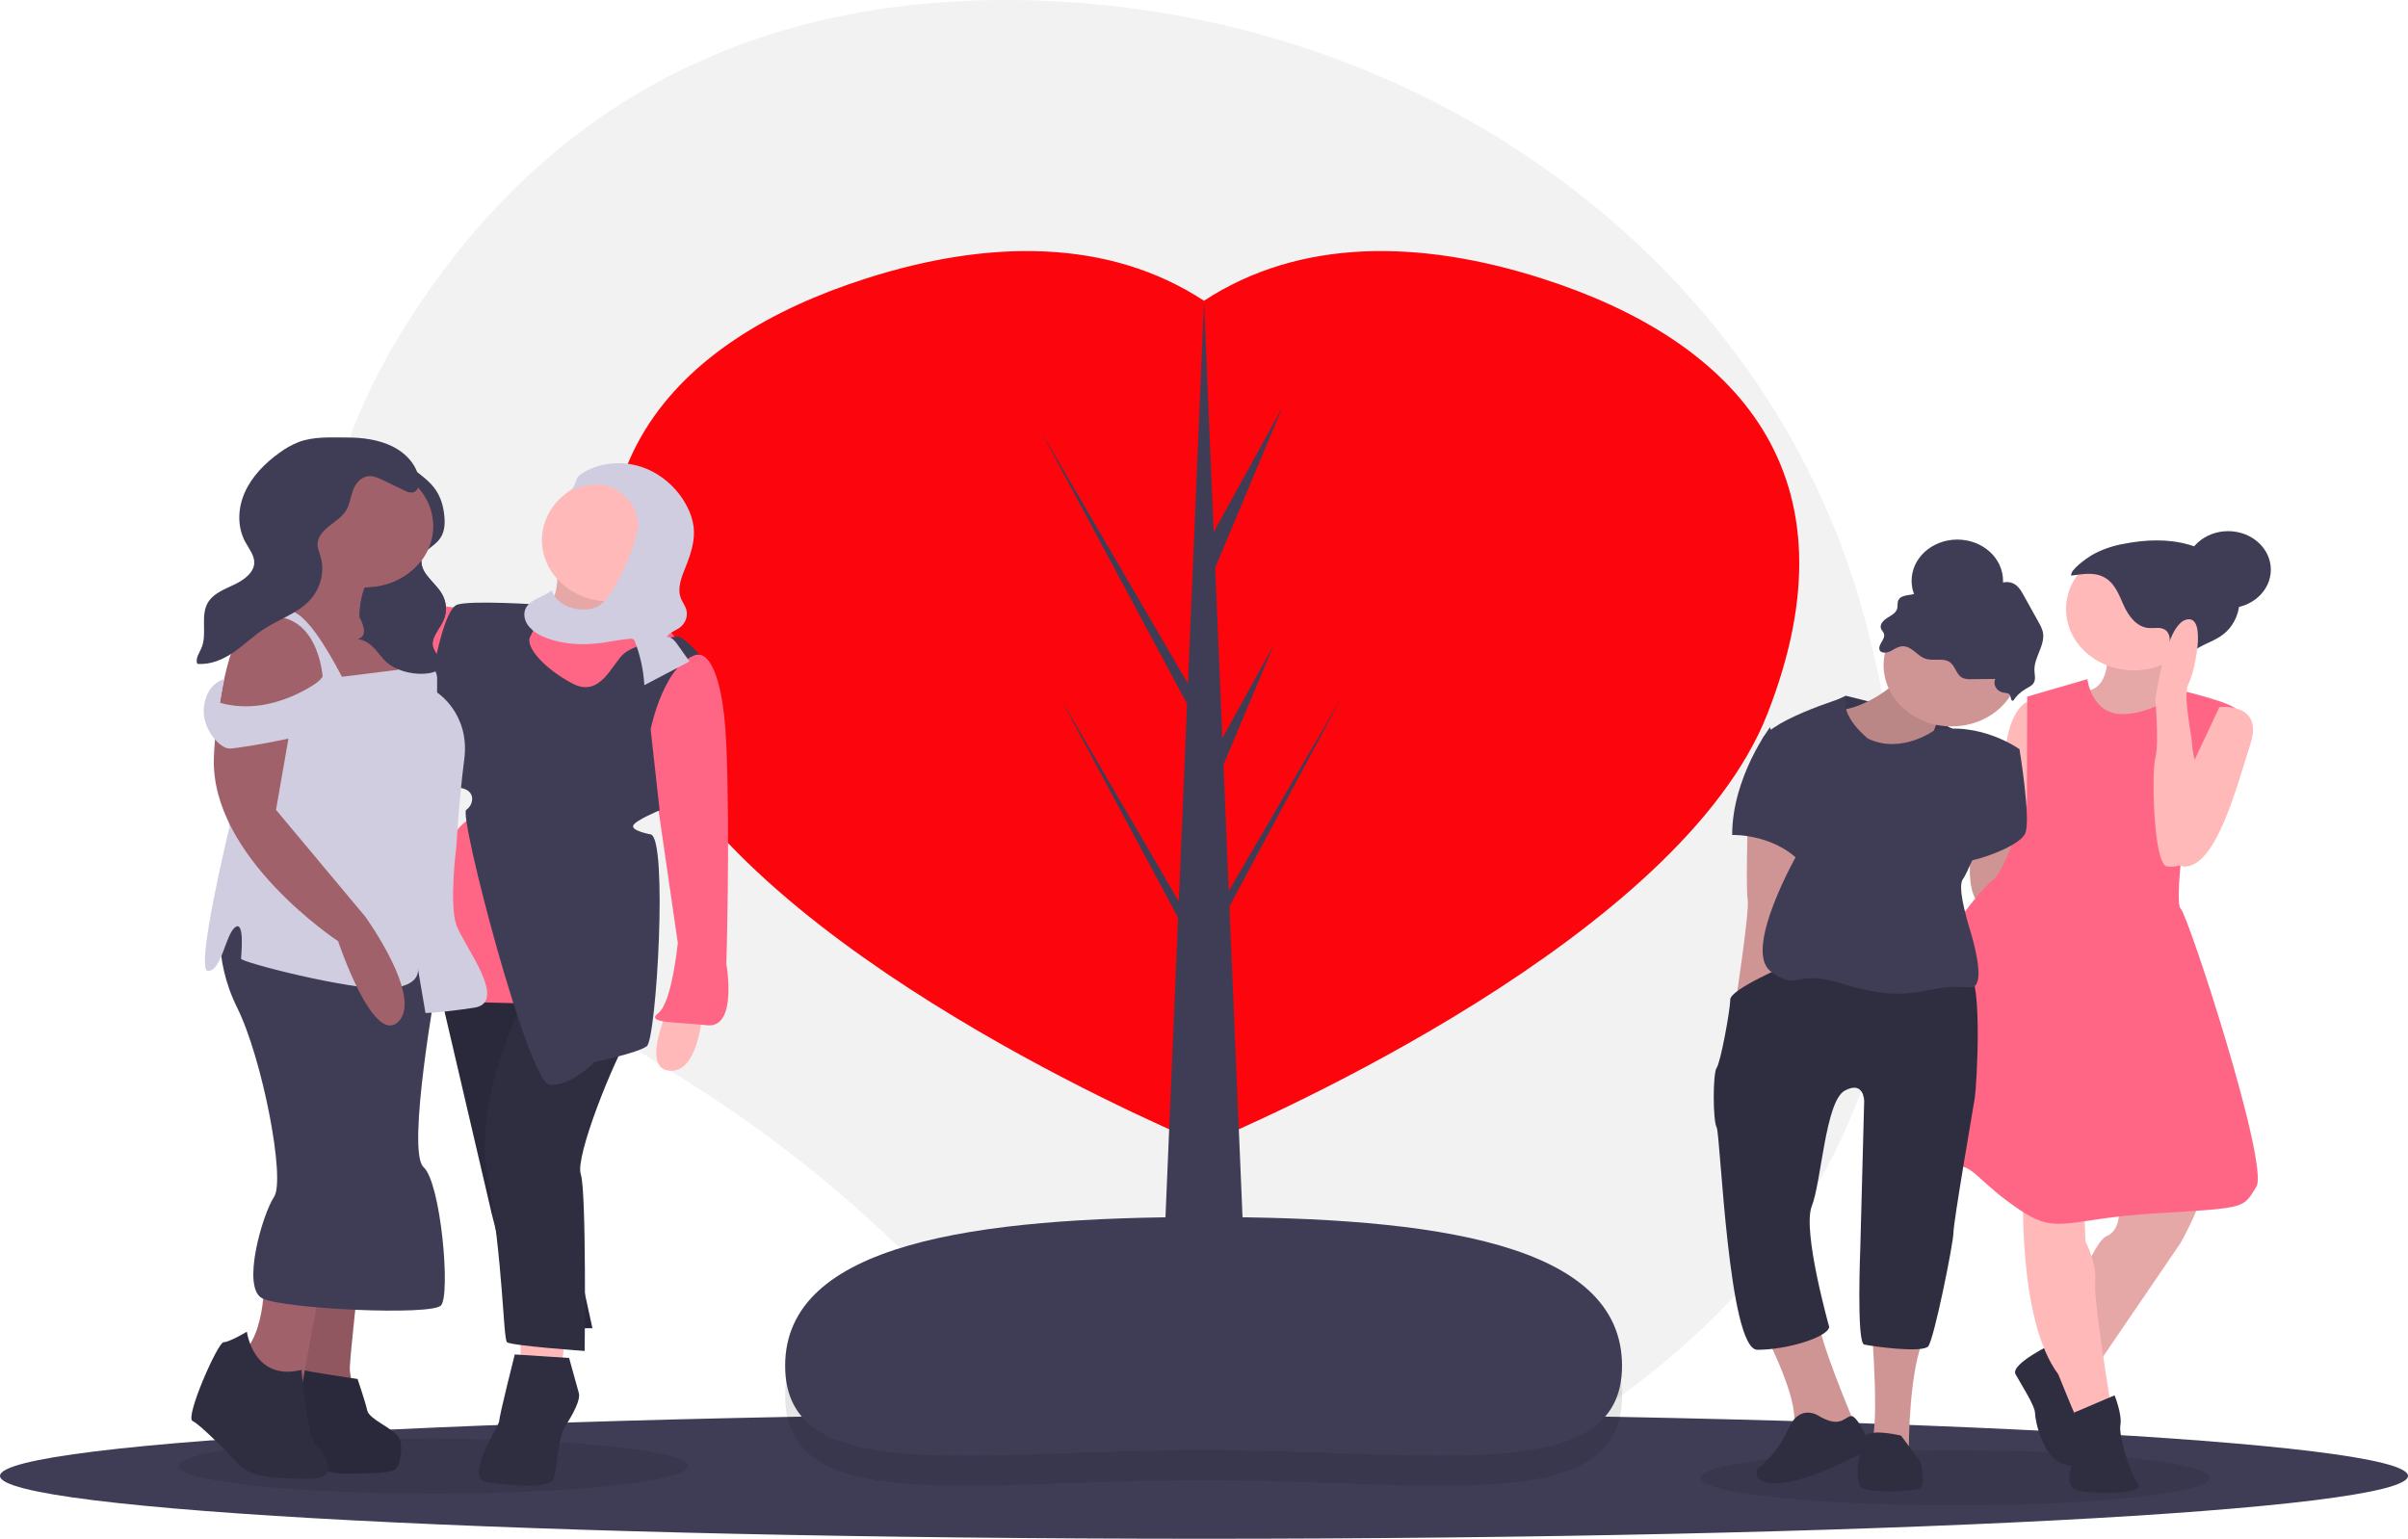<svg width="532" height="340" viewBox="0 0 532 340" fill="none" xmlns="http://www.w3.org/2000/svg">
<g clip-path="url(#clip0_22_299)">
<path d="M411.307 134.271C389.701 57.619 315.048 2.287 227.421 0.068C181.095 -1.106 132.348 12.756 96.856 61.265C33.411 147.98 100.755 207.903 147.706 236.377C170.388 250.161 190.827 266.735 208.429 285.619C240.143 319.574 301.153 361.767 373.813 295.657C426.477 247.74 425.698 185.328 411.307 134.271Z" fill="#F2F2F2"/>
<path d="M266 340C412.908 340 532 333.782 532 326.112C532 318.442 412.908 312.225 266 312.225C119.092 312.225 0 318.442 0 326.112C0 333.782 119.092 340 266 340Z" fill="#3F3D56"/>
<path opacity="0.1" d="M95.722 330.018C126.804 330.018 152 327.298 152 323.942C152 320.587 126.804 317.867 95.722 317.867C64.64 317.867 39.443 320.587 39.443 323.942C39.443 327.298 64.64 330.018 95.722 330.018Z" fill="black"/>
<path opacity="0.1" d="M431.949 332.622C463.031 332.622 488.228 329.902 488.228 326.546C488.228 323.191 463.031 320.47 431.949 320.47C400.868 320.47 375.671 323.191 375.671 326.546C375.671 329.902 400.868 332.622 431.949 332.622Z" fill="black"/>
<path d="M340.601 61.514C313.718 52.93 287.184 52.583 266 66.457C244.816 52.583 218.283 52.93 191.4 61.514C148.399 75.243 120.786 104.846 141.537 157.75C160.865 207.025 252.632 247.224 265.131 252.507C265.343 252.896 265.456 253.097 265.456 253.097C265.456 253.097 265.645 253.02 266 252.872C266.356 253.02 266.545 253.097 266.545 253.097C266.545 253.097 266.658 252.896 266.87 252.507C279.368 247.224 371.136 207.025 390.463 157.75C411.214 104.846 383.601 75.243 340.601 61.514Z" fill="#FD050C"/>
<path d="M296.304 154.253L271.479 196.848L270.307 168.99L281.392 142.535L270.059 163.086L268.476 125.441L283.316 90.022L268.143 117.537L266 66.587L262.447 151.036L229.924 95.23L262.259 155.523L260.423 199.157L234.253 154.253L260.271 202.768L256.38 295.299H275.62L271.623 200.273L296.304 154.253Z" fill="#3F3D56"/>
<path opacity="0.1" d="M358.355 308.421C358.355 335.412 316.655 327.064 265.599 327.064C214.542 327.064 173.462 335.412 173.462 308.421C173.462 281.429 215.156 275.559 266.212 275.559C317.269 275.559 358.355 281.429 358.355 308.421Z" fill="black"/>
<path d="M358.355 301.775C358.355 328.767 316.655 320.418 265.599 320.418C214.542 320.418 173.462 328.767 173.462 301.775C173.462 274.784 215.156 268.913 266.212 268.913C317.269 268.913 358.355 274.784 358.355 301.775Z" fill="#3F3D56"/>
<path d="M148.035 221.894C148.035 221.894 141.173 236.21 148.035 236.597C154.897 236.984 155.325 221.894 155.325 221.894H148.035Z" fill="#FFB9B9"/>
<path d="M96.573 216.477L108.581 267.938L115.014 293.475H130.881L113.727 214.929L96.573 216.477Z" fill="#2F2E41"/>
<path opacity="0.1" d="M96.573 216.477L108.581 267.938L115.014 293.475H130.881L113.727 214.929L96.573 216.477Z" fill="black"/>
<path d="M115.014 294.249V300.44L124.019 301.988L124.877 295.797L115.014 294.249Z" fill="#FFB9B9"/>
<path d="M125.735 300.053L113.727 299.279C113.727 299.279 110.296 312.821 110.296 313.982C110.296 315.143 102.148 326.75 107.723 327.524C113.298 328.298 121.446 329.072 122.304 326.75C123.161 324.429 123.161 317.851 124.877 315.143C126.592 312.434 128.308 309.339 127.879 307.791L125.735 300.053Z" fill="#2F2E41"/>
<path d="M117.158 218.025C117.158 218.025 104.293 241.24 107.723 259.813C111.154 278.385 111.154 295.797 112.012 296.57C112.869 297.344 129.166 298.505 129.166 298.505C129.166 298.505 129.595 263.295 128.308 259.426C127.021 255.556 135.598 234.276 139.029 228.859C142.46 223.442 117.158 218.025 117.158 218.025Z" fill="#2F2E41"/>
<path d="M101.719 134.449C101.719 134.449 83.279 130.967 85.852 139.866C88.425 148.765 98.717 151.087 98.717 151.087L101.719 134.449Z" fill="#FF6584"/>
<path d="M106.008 179.719C106.008 179.719 97.002 182.428 97.002 196.357C97.002 210.286 92.713 220.733 97.002 221.12C101.29 221.507 126.163 221.894 126.163 221.894L106.008 179.719Z" fill="#FF6584"/>
<path d="M108.58 140.64L119.731 132.901L135.169 137.931L145.461 135.997L151.894 144.509L138.171 153.795L119.731 158.825L107.723 151.087L108.58 140.64Z" fill="#FF6584"/>
<path d="M123.161 125.163C123.161 125.163 123.59 131.74 121.446 132.901C119.302 134.062 141.173 136.77 141.173 136.77L142.888 126.323L123.161 125.163Z" fill="#FFB9B9"/>
<path opacity="0.1" d="M123.161 125.163C123.161 125.163 123.59 131.74 121.446 132.901C119.302 134.062 141.173 136.77 141.173 136.77L142.888 126.323L123.161 125.163Z" fill="black"/>
<path d="M134.74 132.901C143.03 132.901 149.75 126.838 149.75 119.359C149.75 111.88 143.03 105.817 134.74 105.817C126.451 105.817 119.73 111.88 119.73 119.359C119.73 126.838 126.451 132.901 134.74 132.901Z" fill="#FFB9B9"/>
<path d="M148.893 144.509L154.682 144.702C154.682 144.702 159.614 144.509 160.471 164.629C161.329 184.749 160.471 212.995 160.471 212.995C160.471 212.995 163.045 227.311 156.183 226.537C149.321 225.763 142.46 226.15 145.462 223.829C148.464 221.507 149.75 208.352 149.75 208.352L142.889 161.147L148.893 144.509Z" fill="#FF6584"/>
<path d="M119.73 133.634C119.73 133.634 103.434 132.514 100.861 133.675C98.288 134.836 96.144 146.057 96.144 146.057L95.715 154.956C95.715 154.956 98.546 173.532 101.848 174.111C105.149 174.689 104.721 177.785 103.005 178.945C101.29 180.106 116.728 239.306 121.446 239.692C126.163 240.079 131.309 234.662 131.309 234.662C131.309 234.662 140.744 232.728 142.888 231.18C145.032 229.632 147.605 185.136 143.746 184.362C143.746 184.362 139.457 183.588 139.886 182.428C140.315 181.267 145.736 179.051 145.736 179.051L143.746 161.147C143.746 161.147 146.748 146.057 154.467 144.509C154.467 144.509 151.036 140.64 149.75 140.64C148.463 140.64 140.315 142.187 137.742 144.509C135.169 146.831 132.596 154.182 126.592 151.087C120.588 147.991 115.871 142.961 117.157 140.64C118.444 138.318 119.73 133.634 119.73 133.634Z" fill="#3F3D56"/>
<path d="M91.39 103.729C93.042 104.97 94.711 106.229 95.875 107.716C97.395 109.657 97.974 111.892 98.178 114.1C98.349 115.958 98.227 117.933 96.802 119.507C95.773 120.644 94.118 121.507 93.431 122.763C92.672 124.15 93.268 125.728 94.244 127.047C95.221 128.367 96.564 129.548 97.431 130.904C98.058 131.862 98.426 132.94 98.503 134.051C98.58 135.162 98.366 136.274 97.876 137.295C96.962 139.202 95.086 141.064 95.685 143.03C96.17 144.625 98.236 146.22 97.125 147.654C96.505 148.453 95.1 148.785 93.802 148.862C90.628 149.049 87.359 148.054 85.397 146.303C83.455 144.569 82.498 142.042 79.538 141.283C78.452 141.005 77.245 141.024 76.157 140.75C75.149 140.494 74.25 139.971 73.577 139.248C72.903 138.525 72.486 137.636 72.38 136.697C72.047 133.887 74.015 131.196 76.297 128.869C77.946 127.193 79.742 125.64 81.668 124.225C84.391 122.217 87.505 120.342 89.071 117.804C90.87 114.889 90.24 111.312 87.481 108.788C86.46 107.853 85.175 107.057 84.299 106.053C83.246 104.843 81.41 100.517 83.589 99.492C85.97 98.371 90.065 102.733 91.39 103.729Z" fill="#3F3D56"/>
<path d="M68.269 280.706L63.98 305.857C63.98 305.857 71.271 321.72 77.704 321.72C84.136 321.72 87.996 320.947 87.996 320.173C87.996 319.399 83.707 314.756 81.563 313.982C79.419 313.208 77.275 304.696 77.275 302.374C77.275 300.053 79.419 280.706 79.419 280.706H68.269Z" fill="#A0616A"/>
<path opacity="0.1" d="M68.269 280.706L63.98 305.857C63.98 305.857 71.271 321.72 77.704 321.72C84.136 321.72 87.996 320.947 87.996 320.173C87.996 319.399 83.707 314.756 81.563 313.982C79.419 313.208 77.275 304.696 77.275 302.374C77.275 300.053 79.419 280.706 79.419 280.706H68.269Z" fill="black"/>
<path d="M78.99 304.696C78.99 304.696 65.267 302.761 63.981 301.987C62.694 301.213 58.406 317.077 65.267 321.72C72.129 326.364 76.846 325.59 78.132 325.59C79.419 325.59 85.852 325.59 87.138 324.816C88.425 324.042 89.283 319.399 87.996 317.464C86.71 315.53 81.563 313.595 81.135 311.66C80.706 309.726 78.99 304.696 78.99 304.696Z" fill="#2F2E41"/>
<path opacity="0.1" d="M78.99 304.696C78.99 304.696 65.267 302.761 63.981 301.987C62.694 301.213 58.406 317.077 65.267 321.72C72.129 326.364 76.846 325.59 78.132 325.59C79.419 325.59 85.852 325.59 87.138 324.816C88.425 324.042 89.283 319.399 87.996 317.464C86.71 315.53 81.563 313.595 81.135 311.66C80.706 309.726 78.99 304.696 78.99 304.696Z" fill="black"/>
<path d="M58.405 281.867C58.405 281.867 58.834 297.731 51.544 300.053C44.253 302.374 59.692 312.047 59.692 312.047L66.553 307.017L71.7 279.159L58.405 281.867Z" fill="#A0616A"/>
<path d="M54.546 294.249C54.546 294.249 55.957 305.32 66.616 302.687C66.616 302.687 67.84 317.077 69.556 319.012C71.271 320.947 75.988 326.751 68.269 326.751C60.55 326.751 55.404 326.364 52.831 323.655C50.258 320.947 44.254 314.756 42.538 313.982C40.823 313.208 48.113 296.57 49.4 296.57C50.686 296.57 54.546 294.249 54.546 294.249Z" fill="#2F2E41"/>
<path d="M48.971 201.774C48.971 201.774 46.827 211.447 52.402 222.668C57.977 233.889 63.123 260.586 60.55 264.456C57.977 268.325 53.259 284.576 57.977 286.897C62.694 289.219 95.286 290.767 97.431 288.445C99.575 286.123 97.431 261.36 93.571 257.878C89.711 254.396 96.573 216.477 96.573 216.477L94.429 207.578L48.971 201.774Z" fill="#3F3D56"/>
<path d="M80.706 129.806C88.996 129.806 95.716 123.743 95.716 116.264C95.716 108.784 88.996 102.721 80.706 102.721C72.416 102.721 65.696 108.784 65.696 116.264C65.696 123.743 72.416 129.806 80.706 129.806Z" fill="#A0616A"/>
<path d="M71.271 120.907C71.271 120.907 65.696 133.288 57.977 134.836C50.258 136.384 48.113 158.825 48.113 158.825L83.279 152.634L94 148.378C94 148.378 94.858 139.092 90.998 137.157C87.138 135.223 79.419 135.997 79.419 135.997C79.419 135.997 79.419 128.258 83.279 126.71C87.138 125.163 71.271 120.907 71.271 120.907Z" fill="#A0616A"/>
<path d="M71.271 149.539C71.271 149.539 70.413 134.449 57.976 136.384C57.976 136.384 55.403 135.61 49.828 142.961L48.113 139.866C48.113 139.866 55.403 133.778 59.692 134.307C63.98 134.836 66.553 132.514 75.559 149.539L87.996 147.991L86.709 134.449H87.996L91.427 146.057C91.427 146.057 96.144 146.057 96.573 149.539V153.021C96.573 153.021 103.863 157.664 102.577 167.725C101.29 177.785 100.861 186.684 100.861 186.684C100.861 186.684 99.146 199.839 100.861 204.482C102.577 209.125 112.44 221.507 104.721 222.668C97.002 223.829 94 223.829 94 223.829L92.284 213.769C92.284 213.769 93.571 218.025 85.423 218.412C77.275 218.799 53.259 212.608 53.259 211.834C53.259 211.06 54.117 203.322 51.972 204.869C49.828 206.417 48.971 214.542 45.969 214.542C42.967 214.542 50.686 182.815 50.686 182.815L48.113 158.825V156.117C48.113 156.117 64.838 157.664 71.271 149.539Z" fill="#D0CDE1"/>
<path d="M57.119 138.318C57.119 138.318 48.113 145.283 47.255 167.337C46.398 189.392 74.702 207.965 74.702 207.965C74.702 207.965 82.421 231.18 87.996 225.763C93.571 220.346 80.706 202.548 80.706 202.548L60.979 178.945L66.982 144.509C66.982 144.509 66.982 136.384 57.119 138.318Z" fill="#A0616A"/>
<path d="M49.518 150.091C49.518 150.091 45.969 150.7 45.111 155.73C44.253 160.76 48.542 165.403 50.686 165.403C52.83 165.403 73.844 161.921 76.417 158.825C78.99 155.73 85.852 156.891 85.852 156.891L71.271 149.926C71.271 149.926 60.609 158.691 48.571 155.276L49.518 150.091Z" fill="#D0CDE1"/>
<path d="M97.431 130.904C96.564 129.548 95.221 128.367 94.245 127.047C93.497 126.138 93.095 125.036 93.098 123.904C91.724 125.72 89.88 127.206 87.726 128.235C85.572 129.263 83.173 129.802 80.736 129.805C79.421 132.609 79.419 136.384 79.419 136.384C79.419 136.384 81.936 140.651 78.985 141.168C79.172 141.201 79.357 141.237 79.538 141.283C82.498 142.042 83.456 144.57 85.398 146.303C87.36 148.054 90.628 149.049 93.802 148.862C95.101 148.786 96.506 148.453 97.125 147.654C98.237 146.22 96.171 144.625 95.685 143.03C95.087 141.064 96.962 139.202 97.877 137.295C98.366 136.274 98.581 135.162 98.503 134.051C98.426 132.94 98.059 131.862 97.431 130.904Z" fill="#3F3D56"/>
<path d="M66.025 97.657C64.478 98.27 63.034 99.075 61.734 100.048C58.467 102.386 55.63 105.321 54.077 108.812C52.525 112.304 52.366 116.392 54.201 119.77C55.017 121.273 56.236 122.727 56.17 124.4C56.086 126.531 53.957 128.103 51.876 129.114C49.795 130.124 47.443 130.978 46.171 132.775C44.043 135.781 45.92 139.912 44.484 143.235C43.996 144.363 43.12 145.539 43.581 146.676C46.499 146.949 49.345 145.691 51.674 144.081C54.003 142.472 55.997 140.489 58.38 138.945C61.59 136.865 65.49 135.586 68.142 132.942C69.459 131.603 70.392 129.992 70.858 128.252C71.324 126.511 71.31 124.694 70.816 122.96C70.543 122.037 70.129 121.124 70.158 120.169C70.206 118.597 71.436 117.264 72.743 116.223C74.05 115.181 75.533 114.25 76.405 112.888C77.28 111.519 77.429 109.88 77.972 108.377C78.514 106.874 79.722 105.342 81.468 105.213C82.531 105.134 83.541 105.596 84.484 106.046L89.439 108.406C89.937 108.71 90.533 108.856 91.133 108.822C92.226 108.644 92.629 107.407 92.584 106.406C92.436 103.106 89.853 100.174 86.631 98.606C83.635 97.147 80.104 96.666 76.734 96.671C73.168 96.677 69.39 96.405 66.025 97.657Z" fill="#3F3D56"/>
<path d="M141.185 103.001C145.865 104.389 149.637 107.787 151.734 111.808C152.527 113.272 153.039 114.845 153.25 116.463C153.593 119.481 152.595 122.486 151.45 125.339C150.548 127.586 149.539 130.052 150.463 132.292C150.783 133.068 151.322 133.765 151.587 134.558C151.822 135.308 151.807 136.104 151.544 136.847C151.28 137.589 150.781 138.245 150.107 138.733C149.163 139.393 147.865 139.747 147.335 140.713C148.373 140.722 149.103 141.602 149.662 142.392L152.321 146.153L142.355 151.393C142.169 148.131 141.477 144.909 140.299 141.82C140.242 141.604 140.113 141.41 139.928 141.262C139.687 141.142 139.406 141.101 139.134 141.148C137.184 141.295 135.273 141.721 133.34 141.999C128.991 142.624 124.389 142.472 120.384 140.818C118.923 140.281 117.652 139.394 116.708 138.253C115.829 137.081 115.524 135.486 116.246 134.229C117.344 132.316 120.177 131.894 121.927 130.427C122.706 133.224 126.209 134.874 129.397 134.67C130.17 134.635 130.929 134.47 131.635 134.184C133.09 133.56 134.075 132.307 134.906 131.061C137.146 127.568 138.903 123.841 140.137 119.963C140.53 118.91 140.798 117.823 140.937 116.72C141.253 113.324 139.168 109.899 135.955 108.109C132.741 106.319 129.454 107.061 125.949 108.331C127.128 107.904 127.05 105.763 127.989 105.033C129.167 104.148 130.519 103.472 131.974 103.04C134.96 102.132 138.191 102.118 141.185 103.001Z" fill="#D0CDE1"/>
<path d="M407.778 153.732C407.778 153.732 432.223 159.536 432.651 162.245C433.08 164.953 420.215 172.338 420.215 172.338L393.197 160.697L407.778 153.732Z" fill="#3F3D56"/>
<path opacity="0.1" d="M407.778 153.732C407.778 153.732 432.223 159.536 432.651 162.245C433.08 164.953 420.215 172.338 420.215 172.338L393.197 160.697L407.778 153.732Z" fill="black"/>
<path d="M420.43 149.283C420.43 149.283 412.71 157.795 403.276 157.021C393.841 156.247 414.855 175.207 414.855 175.207L425.576 166.694C425.576 166.694 428.578 155.474 431.151 155.087C433.724 154.7 420.43 149.283 420.43 149.283Z" fill="#CF9595"/>
<path opacity="0.1" d="M420.43 149.283C420.43 149.283 412.71 157.795 403.276 157.021C393.841 156.247 414.855 175.207 414.855 175.207L425.576 166.694C425.576 166.694 428.578 155.474 431.151 155.087C433.724 154.7 420.43 149.283 420.43 149.283Z" fill="black"/>
<path d="M468.032 264.586C468.032 264.586 469.318 271.551 465.459 273.099C461.599 274.646 453.88 298.249 453.88 298.249L461.17 304.827L481.755 274.646C481.755 274.646 487.759 263.813 485.615 263.813C483.47 263.813 468.032 264.586 468.032 264.586Z" fill="#FFB9B9"/>
<path opacity="0.1" d="M468.032 264.586C468.032 264.586 469.318 271.551 465.459 273.099C461.599 274.646 453.88 298.249 453.88 298.249L461.17 304.827L481.755 274.646C481.755 274.646 487.759 263.813 485.615 263.813C483.47 263.813 468.032 264.586 468.032 264.586Z" fill="black"/>
<path d="M455.595 297.475L453.879 296.701C453.879 296.701 444.016 301.344 445.302 303.666C446.589 305.987 449.591 310.63 449.591 312.178C449.591 313.726 451.306 323.012 456.881 323.786C462.456 324.56 462.456 319.917 461.598 317.982C460.741 316.047 460.312 309.47 460.741 307.148C461.114 305.526 461.784 303.972 462.723 302.549L455.595 297.475Z" fill="#2F2E41"/>
<path d="M447.018 262.652C447.018 262.652 445.731 291.671 454.737 303.666C454.737 303.666 458.168 312.178 458.597 312.952C459.025 313.726 466.316 310.244 466.316 310.244C466.316 310.244 462.456 287.028 462.885 283.159C463.314 279.29 460.741 274.26 460.741 274.26L460.312 262.652H447.018Z" fill="#FFB9B9"/>
<path d="M467.174 308.309L458.219 312.127C458.219 312.127 459.026 317.982 459.454 319.143C459.883 320.304 453.451 328.816 460.312 329.59C467.174 330.364 474.035 329.59 472.32 327.655C470.605 325.721 468.031 317.208 468.46 314.887C468.889 312.565 467.174 308.309 467.174 308.309Z" fill="#2F2E41"/>
<path d="M449.162 154.7C449.162 154.7 443.587 154.313 442.729 169.016C442.202 177.522 442.202 186.047 442.729 194.553L456.452 194.94L455.166 171.725L449.162 154.7Z" fill="#FFB9B9"/>
<path d="M465.458 143.479C465.458 143.479 466.745 151.991 460.741 152.765C454.737 153.539 467.602 165.534 467.602 165.534L484.328 157.021C484.328 157.021 477.895 146.574 481.326 141.544C484.756 136.514 465.458 143.479 465.458 143.479Z" fill="#FFB9B9"/>
<path opacity="0.1" d="M465.458 143.479C465.458 143.479 466.745 151.991 460.741 152.765C454.737 153.539 467.602 165.534 467.602 165.534L484.328 157.021C484.328 157.021 477.895 146.574 481.326 141.544C484.756 136.514 465.458 143.479 465.458 143.479Z" fill="black"/>
<path d="M431.15 160.504C439.44 160.504 446.16 154.441 446.16 146.961C446.16 139.482 439.44 133.419 431.15 133.419C422.861 133.419 416.141 139.482 416.141 146.961C416.141 154.441 422.861 160.504 431.15 160.504Z" fill="#CF9595"/>
<path d="M471.463 148.122C479.752 148.122 486.472 142.059 486.472 134.58C486.472 127.1 479.752 121.037 471.463 121.037C463.173 121.037 456.453 127.1 456.453 134.58C456.453 142.059 463.173 148.122 471.463 148.122Z" fill="#FFB9B9"/>
<path d="M386.122 182.171C386.122 182.171 385.693 196.488 386.122 198.809C386.551 201.131 383.549 220.864 383.549 220.864L392.983 214.673C392.983 214.673 400.274 193.779 397.272 188.362C394.27 182.945 386.122 182.171 386.122 182.171Z" fill="#CF9595"/>
<path d="M435.439 188.362C435.439 188.362 433.724 199.97 439.299 200.744C444.874 201.518 446.161 191.845 446.161 191.845L444.016 182.171L435.439 188.362Z" fill="#CF9595"/>
<path d="M423.032 143.992C423.804 144.625 424.578 145.317 425.573 145.601C427.239 146.076 429.268 145.336 430.689 146.254C432.04 147.126 432.147 149.118 433.625 149.803C434.242 150.032 434.911 150.124 435.575 150.069L440.802 150.013C440.673 150.312 440.616 150.633 440.634 150.954C440.653 151.274 440.748 151.588 440.911 151.873C441.075 152.158 441.305 152.409 441.584 152.607C441.864 152.806 442.187 152.949 442.533 153.026C443.08 153.119 443.766 153.096 444.037 153.535C444.33 154.009 444.192 154.953 444.778 154.828C445.458 153.777 446.403 152.884 447.536 152.223C448.175 151.851 448.901 151.527 449.283 150.934C449.808 150.115 449.502 149.092 449.465 148.147C449.348 145.204 451.982 142.453 451.312 139.572C451.109 138.853 450.804 138.161 450.404 137.512L447.06 131.489C446.469 130.425 445.782 129.277 444.561 128.824C442.714 128.138 440.733 129.359 438.766 129.672C436.53 130.027 434.307 129.183 432.124 128.624C429.94 128.064 427.333 127.862 425.641 129.228C424.954 129.783 424.478 130.56 423.676 130.97C422.307 131.67 420.144 131.26 419.447 132.533C419.105 133.157 419.331 133.92 419.108 134.586C418.803 135.496 417.774 136.005 416.915 136.554C416.057 137.103 415.222 138.013 415.572 138.909C415.721 139.29 416.067 139.59 416.207 139.975C416.463 140.682 415.966 141.408 415.583 142.067C414.304 144.266 416.408 144.692 418.001 143.704C419.943 142.502 421.078 142.391 423.032 143.992Z" fill="#3F3D56"/>
<path d="M461.17 150.057C461.17 150.057 462.028 157.795 468.89 157.795C475.751 157.795 482.114 152.627 482.114 152.627C482.114 152.627 494.192 155.474 494.192 157.021C494.192 158.569 484.328 169.79 484.328 169.79C484.328 169.79 480.04 199.196 481.755 200.744C483.471 202.292 501.482 257.622 498.48 262.265C495.478 266.908 496.765 266.908 476.609 268.069C456.453 269.23 454.738 273.099 446.161 267.295C437.584 261.491 436.297 258.009 432.866 257.622C429.436 257.235 425.576 214.673 429.007 208.869C432.438 203.065 438.442 195.714 440.586 194.166C442.73 192.618 447.808 177.87 447.808 177.87L447.876 153.926L461.17 150.057Z" fill="#FF6584"/>
<path d="M490.332 156.247C490.332 156.247 500.195 155.087 497.193 164.373C494.191 173.659 489.903 190.684 483.041 191.458C476.18 192.231 484.328 169.016 484.328 169.016L490.332 156.247Z" fill="#FFB9B9"/>
<path d="M469.174 120.171C473.903 119.233 478.914 119.016 483.532 120.328C488.15 121.64 492.324 124.639 494.03 128.727C495.735 132.816 494.534 137.943 490.652 140.554C488.63 141.915 486.046 142.561 484.262 144.169C482.338 145.905 481.399 148.693 478.84 149.525C478.275 147.816 478.215 146.002 478.669 144.266C478.99 143.361 479.218 142.431 479.352 141.489C479.404 140.54 479.029 139.491 478.11 139.028C477.133 138.537 475.921 138.852 474.805 138.777C472.029 138.593 470.232 136.081 469.189 133.752C468.146 131.423 467.212 128.779 464.804 127.519C462.536 126.332 460.022 126.878 457.603 127.182C457.24 125.983 460.969 123.375 462.064 122.705C464.236 121.465 466.649 120.605 469.174 120.171Z" fill="#3F3D56"/>
<path d="M488.187 182.171C488.187 182.171 484.327 166.694 484.327 164.76C484.327 162.825 482.183 153.539 483.47 151.218C484.756 148.896 487.758 135.741 483.041 136.901C478.324 138.062 476.179 154.7 476.179 154.7C476.179 154.7 477.037 164.373 476.179 167.468C475.322 170.564 475.75 191.071 478.752 191.458C481.754 191.845 488.187 189.91 488.187 182.171Z" fill="#FFB9B9"/>
<path d="M492.262 134.386C497.472 134.386 501.696 130.575 501.696 125.874C501.696 121.173 497.472 117.362 492.262 117.362C487.051 117.362 482.827 121.173 482.827 125.874C482.827 130.575 487.051 134.386 492.262 134.386Z" fill="#3F3D56"/>
<path d="M391.053 160.697C391.053 160.697 382.69 171.725 382.69 184.493C382.69 184.493 392.983 184.106 398.987 191.845C404.991 199.583 391.053 160.697 391.053 160.697Z" fill="#3F3D56"/>
<path d="M389.981 294.767C389.981 294.767 396.414 307.148 396.414 313.339C396.414 319.53 409.708 314.5 409.708 314.5C409.708 314.5 401.132 294.38 401.989 291.671C402.847 288.963 389.981 294.767 389.981 294.767Z" fill="#CF9595"/>
<path d="M413.568 293.993C413.568 293.993 415.371 317.046 413.183 319.062C410.995 321.077 421.717 319.917 421.717 319.917C421.717 319.917 421.717 302.505 425.147 295.54L413.568 293.993Z" fill="#CF9595"/>
<path d="M395.128 213.125C395.128 213.125 382.262 218.542 382.262 220.864C382.262 223.185 380.118 234.793 379.26 235.954C378.403 237.115 378.403 247.562 379.26 249.109C380.118 250.657 381.834 298.249 388.266 298.249C394.699 298.249 403.705 295.54 404.134 293.219C404.134 293.219 398.13 271.938 400.274 266.521C402.418 261.104 403.276 243.306 407.564 240.984C411.853 238.662 411.853 243.306 411.853 243.306L410.995 275.807C410.995 275.807 410.138 296.701 411.853 297.088C413.568 297.475 424.718 299.023 426.005 297.475C427.291 295.927 431.58 274.646 431.58 272.325C431.58 270.003 435.868 245.24 436.297 242.532C436.726 239.823 438.013 216.608 435.011 215.06C432.009 213.512 395.128 213.125 395.128 213.125Z" fill="#2F2E41"/>
<path d="M401.989 312.952C401.989 312.952 397.7 309.857 395.127 315.66C393.649 319.073 391.298 322.123 388.266 324.56C388.266 324.56 386.55 328.429 393.841 327.655C401.131 326.881 413.568 319.917 413.568 319.917C413.568 319.917 410.507 312.844 409.036 312.898C407.564 312.952 406.706 315.661 401.989 312.952Z" fill="#2F2E41"/>
<path d="M420 317.208C420 317.208 413.572 315.661 412.283 317.208C410.995 318.756 409.279 327.655 411.423 328.816C413.568 329.977 423.002 329.59 424.289 328.816C425.575 328.042 424.289 323.012 424.289 323.012L420 317.208Z" fill="#2F2E41"/>
<path d="M412.71 163.212C412.71 163.212 406.277 158.182 407.993 153.926C407.993 153.926 388.694 159.73 389.123 164.373C389.552 169.016 397.271 188.362 397.271 188.362C397.271 188.362 384.835 210.03 391.267 214.673C397.7 219.316 395.985 213.899 407.135 217.382C418.285 220.864 423.002 219.316 427.291 218.542C431.579 217.769 432.437 218.155 435.439 218.155C438.441 218.155 436.725 210.417 435.439 206.161C434.152 201.905 432.437 195.714 433.724 194.166C435.01 192.618 446.16 165.534 446.16 165.534C446.16 165.534 437.5 159.278 427.249 161.439C427.249 161.439 420 166.694 412.71 163.212Z" fill="#3F3D56"/>
<path d="M441.872 166.694C441.872 166.308 446.16 165.534 446.16 165.534C446.16 165.534 448.734 181.011 447.447 184.106C446.16 187.201 435.439 190.684 433.724 190.297C432.008 189.91 441.872 166.694 441.872 166.694Z" fill="#3F3D56"/>
<path d="M432.43 137.451C438.009 137.451 442.532 133.37 442.532 128.337C442.532 123.304 438.009 119.223 432.43 119.223C426.852 119.223 422.329 123.304 422.329 128.337C422.329 133.37 426.852 137.451 432.43 137.451Z" fill="#3F3D56"/>
</g>
<defs>
<clipPath id="clip0_22_299">
<rect width="532" height="340" fill="white"/>
</clipPath>
</defs>
</svg>
